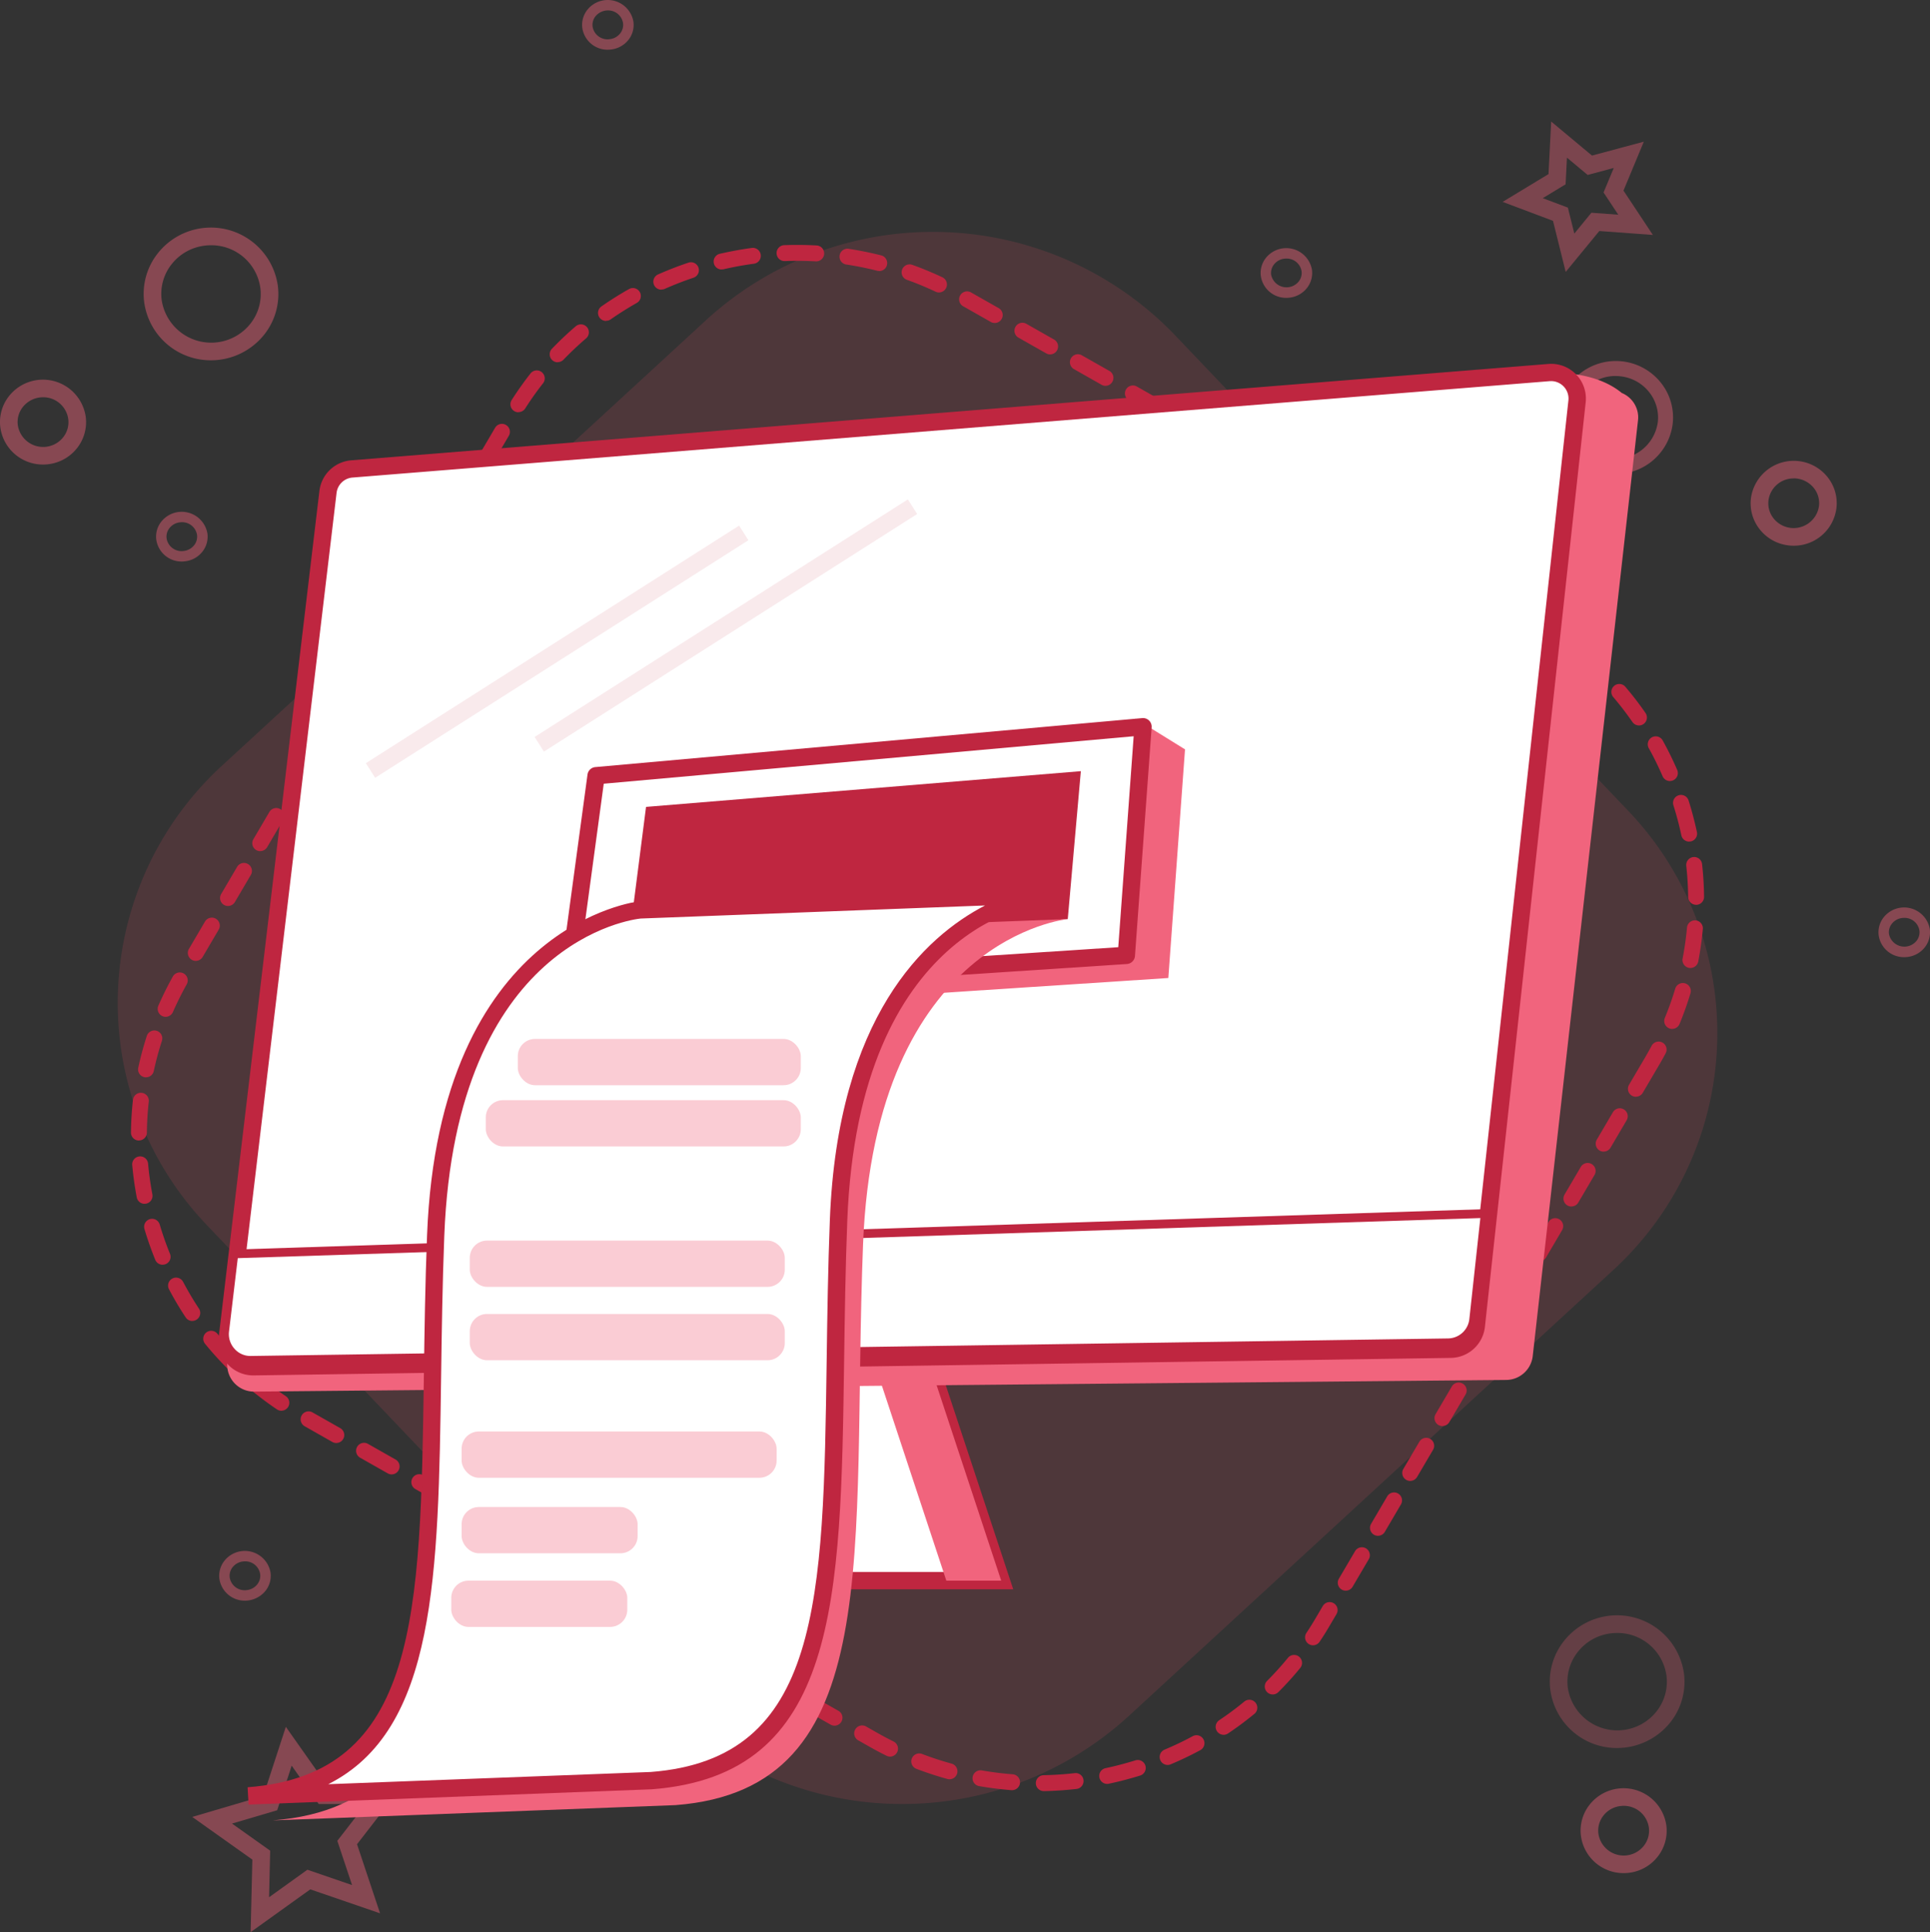<svg xmlns="http://www.w3.org/2000/svg" width="159.859" height="160" viewBox="0 0 159.859 160">
    <rect x="0" y="0" width="159.859" height="160" fill="#333333" stroke="none"/>
    <defs>
        <style>
            .prefix__cls-3{opacity:.429;isolation:isolate}.prefix__cls-4{fill:#f7657d}.prefix__cls-7{fill:#bf2640}.prefix__cls-9{fill:#fff}.prefix__cls-10{fill:#f1647d}.prefix__cls-11{opacity:.33}.prefix__cls-12{opacity:.1}
        </style>
    </defs>
    <g id="prefix__Group_12123" data-name="Group 12123" transform="translate(-1334.01 -1125.6)">
        <g id="prefix__Group_6942" data-name="Group 6942" transform="translate(1334.01 1125.6)">
            <g id="prefix__Rectangle_1795" data-name="Rectangle 1795" transform="translate(9.754 19.204)" style="opacity:.15">
                <path id="prefix__Path_11413" d="M1428.815 1148.418l37.524 39.371a26.64 26.64 0 01-1.272 38.121L1425 1262.782a27.793 27.793 0 01-38.8-1.25l-37.524-39.371a26.643 26.643 0 011.272-38.122l40.069-36.87a27.79 27.79 0 0138.798 1.249z" data-name="Path 11413" transform="translate(-1341.264 -1139.883)" style="fill:#ed4e67"/>
            </g>
            <g id="prefix__Ellipse_80" class="prefix__cls-3" data-name="Ellipse 80" transform="translate(130.919 148.08)">
                <path id="prefix__Path_11414" d="M1434.942 1242.764a3.553 3.553 0 01-3.535-3.084 3.461 3.461 0 01.714-2.576 3.58 3.58 0 016.361 1.716 3.456 3.456 0 01-.714 2.576 3.556 3.556 0 01-2.391 1.343 3.652 3.652 0 01-.435.025zm.005-5.571a2.144 2.144 0 00-.261.016 2.1 2.1 0 00-1.416.792 2.012 2.012 0 00-.415 1.5 2.121 2.121 0 003.763 1 2.011 2.011 0 00.417-1.5 2.091 2.091 0 00-2.088-1.808z" class="prefix__cls-4" data-name="Path 11414" transform="translate(-1431.38 -1235.733)"/>
            </g>
            <g id="prefix__Path_823" data-name="Path 823" transform="translate(15.921 142.997)" style="opacity:.418;isolation:isolate">
                <path id="prefix__Path_11415" d="M1350.689 1248.956l.143-6.006-4.98-3.536 5.884-1.733 1.869-5.728 3.48 4.933 6.137-.011-3.72 4.8 1.908 5.722-5.779-1.985zm-1.542-8.991l3.161 2.244-.09 3.855 3.172-2.278 3.7 1.271-1.221-3.663 2.369-3.055-3.91.007-2.239-3.176-1.2 3.692z" class="prefix__cls-4" data-name="Path 11415" transform="translate(-1345.851 -1231.953)"/>
            </g>
            <g id="prefix__Path_828" data-name="Path 828" transform="translate(124.457 10.061)" style="opacity:.369;isolation:isolate">
                <path id="prefix__Path_11416" d="M1431.8 1145.539l-1.051-4.23-4.172-1.569 3.8-2.3.221-4.355 3.379 2.82 4.295-1.151-1.685 4.052 2.434 3.671-4.437-.325zm-1.9-6.107l2.08.782.535 2.151 1.414-1.726 2.227.163-1.219-1.841.846-2.033-2.163.581-1.716-1.433-.112 2.208z" class="prefix__cls-4" data-name="Path 11416" transform="translate(-1426.573 -1133.083)"/>
            </g>
            <g id="prefix__Ellipse_81" class="prefix__cls-3" data-name="Ellipse 81" transform="translate(11.899 18.85)">
                <path id="prefix__Path_11417" d="M1348.435 1150.606a5.558 5.558 0 01-5.533-4.823 5.4 5.4 0 011.115-4.02 5.6 5.6 0 019.956 2.678 5.4 5.4 0 01-1.115 4.02 5.642 5.642 0 01-4.424 2.145zm.007-9.528a4.041 4.041 0 00-.507.031 4.112 4.112 0 00-2.769 1.552 3.955 3.955 0 00-.816 2.941 4.145 4.145 0 007.359 1.962 3.952 3.952 0 00.816-2.941 4.094 4.094 0 00-4.084-3.544z" class="prefix__cls-4" data-name="Path 11417" transform="translate(-1342.859 -1139.62)"/>
            </g>
            <g id="prefix__Ellipse_80-2" class="prefix__cls-3" data-name="Ellipse 80-2" transform="translate(0 31.437)">
                <path id="prefix__Path_11418" d="M1337.572 1156.012a3.554 3.554 0 01-3.535-3.084 3.461 3.461 0 01.714-2.576 3.58 3.58 0 016.361 1.716 3.457 3.457 0 01-.714 2.575 3.546 3.546 0 01-2.391 1.343 3.394 3.394 0 01-.435.026zm.005-5.572a2.145 2.145 0 00-1.677.809 2.01 2.01 0 00-.415 1.5 2.121 2.121 0 003.763 1 2.008 2.008 0 00.417-1.495 2.092 2.092 0 00-2.088-1.814z" class="prefix__cls-4" data-name="Path 11418" transform="translate(-1334.01 -1148.981)"/>
            </g>
            <g id="prefix__Ellipse_81-2" class="prefix__cls-3" data-name="Ellipse 81" transform="translate(129.078 29.894)">
                <path id="prefix__Path_11419" d="M1434.762 1157.188a5.026 5.026 0 01-.581-.035 4.73 4.73 0 01-3.185-1.791 4.6 4.6 0 01-.949-3.422 4.77 4.77 0 018.476-2.28 4.6 4.6 0 01.949 3.422 4.732 4.732 0 01-4.71 4.106zm-.007-8.112a3.487 3.487 0 00-3.477 3.017 3.37 3.37 0 00.7 2.505 3.529 3.529 0 006.264-1.67 3.369 3.369 0 00-.7-2.5 3.5 3.5 0 00-2.357-1.322 3.6 3.6 0 00-.43-.029z" class="prefix__cls-4" data-name="Path 11419" transform="translate(-1430.01 -1147.834)"/>
            </g>
            <g id="prefix__Ellipse_80-2-2" class="prefix__cls-3" data-name="Ellipse 80-2" transform="translate(145.003 38.159)">
                <path id="prefix__Path_11420" d="M1445.421 1161.012a3.4 3.4 0 01-.436-.027 3.542 3.542 0 01-2.389-1.343 3.457 3.457 0 01-.715-2.575 3.58 3.58 0 016.361-1.716 3.455 3.455 0 01.714 2.576 3.552 3.552 0 01-3.535 3.085zm0-5.572a2.092 2.092 0 00-2.088 1.808 2.008 2.008 0 00.415 1.495 2.122 2.122 0 003.765-1 2.006 2.006 0 00-.417-1.5 2.145 2.145 0 00-1.675-.809z" class="prefix__cls-4" data-name="Path 11420" transform="translate(-1441.854 -1153.981)"/>
            </g>
            <g id="prefix__Group_12123-2" data-name="Group 12123" transform="translate(10.848 20.266)">
                <path id="prefix__Path_11421" d="M1417.692 1268.727a.659.659 0 01-.012-1.318c.852-.016 1.716-.074 2.567-.169a.65.65 0 01.729.58.658.658 0 01-.581.729c-.891.1-1.8.161-2.69.179zm-2.633-.077h-.051c-.894-.07-1.795-.183-2.677-.336a.659.659 0 11.226-1.3c.842.148 1.7.255 2.552.32a.659.659 0 01-.05 1.316zm7.862-.519a.659.659 0 01-.136-1.3c.839-.177 1.677-.4 2.489-.651a.659.659 0 01.393 1.259c-.851.265-1.729.495-2.61.68a.6.6 0 01-.136.012zm-13.048-.385a.712.712 0 01-.175-.023c-.863-.238-1.726-.522-2.564-.84a.659.659 0 01.469-1.232c.8.305 1.622.574 2.444.8a.659.659 0 01-.175 1.295zm18.072-1.185a.659.659 0 01-.257-1.267c.789-.332 1.57-.7 2.321-1.109a.659.659 0 11.625 1.16c-.788.425-1.607.816-2.435 1.163a.63.63 0 01-.254.054zm-22.99-.69a.653.653 0 01-.292-.07q-.712-.351-1.412-.749l-.935-.53a.659.659 0 11.651-1.147l.934.531c.445.253.893.489 1.346.714a.66.66 0 01-.293 1.25zm27.625-1.806a.659.659 0 01-.367-1.206c.713-.477 1.406-.992 2.064-1.533a.659.659 0 11.836 1.018c-.69.567-1.418 1.109-2.166 1.609a.66.66 0 01-.367.114zm-32.231-.758a.642.642 0 01-.324-.086l-2.294-1.3a.659.659 0 01.651-1.145l2.292 1.3a.658.658 0 01-.325 1.232zm36.3-2.584a.658.658 0 01-.467-1.124c.6-.6 1.183-1.244 1.725-1.906a.659.659 0 011.021.835c-.57.7-1.181 1.37-1.812 2a.658.658 0 01-.469.196zm-40.884-.016a.667.667 0 01-.325-.086l-2.292-1.3a.659.659 0 01.651-1.147l2.293 1.3a.659.659 0 01-.325 1.233zm-4.585-2.6a.65.65 0 01-.325-.086l-2.292-1.3a.659.659 0 01.651-1.147l2.292 1.3a.659.659 0 01-.325 1.231zm48.806-1.455a.659.659 0 01-.547-1.025c.277-.418.546-.846.8-1.284l.55-.934a.659.659 0 111.136.668l-.55.935q-.4.69-.843 1.346a.658.658 0 01-.548.293zm-53.392-1.147a.645.645 0 01-.324-.086l-2.292-1.3a.659.659 0 11.651-1.147l2.292 1.3a.659.659 0 01-.327 1.232zm-4.585-2.6a.656.656 0 01-.324-.086l-2.293-1.3a.659.659 0 11.651-1.146l2.292 1.3a.66.66 0 01-.327 1.233zm60.685-.776a.668.668 0 01-.333-.09.66.66 0 01-.234-.9l1.335-2.272a.659.659 0 111.136.668l-1.335 2.272a.659.659 0 01-.571.321zm-65.27-1.826a.667.667 0 01-.325-.086l-2.292-1.3a.659.659 0 01.651-1.147l2.293 1.3a.659.659 0 01-.325 1.233zm-4.585-2.6a.65.65 0 01-.325-.086l-2.292-1.3a.659.659 0 01.651-1.146l2.293 1.3a.659.659 0 01-.325 1.232zm72.525-.117a.659.659 0 01-.568-.992l1.335-2.274a.659.659 0 011.137.667l-1.336 2.274a.656.656 0 01-.569.323zm-77.112-2.485a.648.648 0 01-.324-.086l-2.292-1.3a.658.658 0 11.65-1.146l2.294 1.3a.659.659 0 01-.327 1.232zm79.783-2.06a.651.651 0 01-.333-.091.66.66 0 01-.235-.9l1.336-2.272a.659.659 0 011.136.667l-1.335 2.272a.66.66 0 01-.57.322zm-84.368-.541a.658.658 0 01-.324-.086l-2.292-1.3a.659.659 0 01.649-1.147l2.292 1.3a.659.659 0 01-.325 1.233zm-4.585-2.6a.652.652 0 01-.325-.086l-2.292-1.3a.659.659 0 01.651-1.147l2.292 1.3a.658.658 0 01-.325 1.232zm91.623-1.4a.659.659 0 01-.567-.992l1.335-2.272a.659.659 0 111.136.667l-1.335 2.272a.657.657 0 01-.574.318zm-96.165-1.269a.652.652 0 01-.368-.113c-.746-.5-1.472-1.046-2.161-1.615a.659.659 0 01.839-1.016c.656.542 1.349 1.06 2.059 1.54a.658.658 0 01-.368 1.2zm98.835-3.277a.671.671 0 01-.333-.09.66.66 0 01-.234-.9l1.335-2.272a.66.66 0 011.137.668l-1.336 2.272a.658.658 0 01-.569.315zm-102.893-.077a.657.657 0 01-.468-.195c-.632-.636-1.241-1.311-1.807-2.006a.659.659 0 011.022-.832c.539.661 1.119 1.3 1.721 1.909a.662.662 0 010 .933.653.653 0 01-.469.185zm-3.325-4.082a.656.656 0 01-.55-.3c-.5-.749-.96-1.532-1.378-2.323a.659.659 0 011.167-.615c.4.753.838 1.5 1.31 2.21a.658.658 0 01-.549 1.023zm108.89-.386a.661.661 0 01-.569-.994l1.336-2.272a.659.659 0 011.136.668l-1.335 2.272a.658.658 0 01-.569.317zm-111.348-4.269a.657.657 0 01-.61-.41c-.337-.83-.639-1.686-.894-2.548a.659.659 0 011.264-.374c.243.82.528 1.636.85 2.424a.658.658 0 01-.362.859.645.645 0 01-.247.043zm114.018-.276a.66.66 0 01-.567-.994l1.335-2.272a.659.659 0 011.136.668l-1.335 2.272a.66.66 0 01-.569.32zm2.67-4.546a.659.659 0 01-.567-.992l1.335-2.272a.659.659 0 111.136.667l-1.335 2.272a.657.657 0 01-.569.319zm-118.184-.224a.66.66 0 01-.647-.537c-.168-.881-.293-1.78-.374-2.673a.659.659 0 011.314-.117c.075.849.195 1.7.355 2.544a.659.659 0 01-.524.77.64.64 0 01-.127.007zm120.854-4.32a.66.66 0 01-.567-.992l1.335-2.274a.659.659 0 011.137.667l-1.336 2.274a.657.657 0 01-.569.319zm-121.321-.921h-.007a.66.66 0 01-.652-.667 26.909 26.909 0 01.166-2.7.659.659 0 011.31.146c-.094.847-.148 1.71-.157 2.564a.659.659 0 01-.659.651zm123.992-3.624a.66.66 0 01-.567-.994l1.335-2.272c.183-.312.358-.625.527-.94a.659.659 0 111.162.621q-.264.5-.553.986l-1.335 2.272a.659.659 0 01-.568.321zm-123.4-1.607a.707.707 0 01-.14-.015.659.659 0 01-.506-.784 26.612 26.612 0 01.7-2.607.658.658 0 111.253.4 25.634 25.634 0 00-.667 2.481.658.658 0 01-.644.519zm126.406-4.011a.659.659 0 01-.609-.91c.325-.789.616-1.6.861-2.421a.659.659 0 011.263.38c-.258.858-.562 1.714-.905 2.544a.659.659 0 01-.614.401zm-124.788-1a.661.661 0 01-.6-.924c.358-.819.762-1.631 1.2-2.416a.659.659 0 011.15.644c-.418.748-.8 1.522-1.146 2.3a.658.658 0 01-.608.394zm126.3-4.046a.682.682 0 01-.126-.012.66.66 0 01-.522-.772c.163-.838.284-1.693.362-2.543a.659.659 0 111.312.12c-.082.893-.21 1.792-.379 2.673a.659.659 0 01-.649.532zm-123.8-.587a.66.66 0 01-.567-.994l1.335-2.272a.659.659 0 011.136.668l-1.335 2.272a.66.66 0 01-.568.324zm2.67-4.546a.659.659 0 01-.568-.992l1.335-2.272a.66.66 0 011.137.668l-1.336 2.272a.658.658 0 01-.567.322zm121.6-.1a.658.658 0 01-.659-.653c-.01-.851-.061-1.714-.155-2.564a.659.659 0 111.31-.144 26.983 26.983 0 01.163 2.7.66.66 0 01-.654.666zm-118.931-4.44a.651.651 0 01-.333-.091.658.658 0 01-.234-.9l1.335-2.274a.659.659 0 011.136.667l-1.335 2.274a.658.658 0 01-.565.317zm118.353-.792a.66.66 0 01-.644-.522c-.177-.836-.4-1.671-.657-2.484a.659.659 0 011.256-.4c.271.854.5 1.732.691 2.61a.659.659 0 01-.507.781.616.616 0 01-.135.008zm-115.683-3.753a.66.66 0 01-.567-.994l1.335-2.272a.659.659 0 011.136.667l-1.335 2.274a.659.659 0 01-.565.319zm114.085-1.262a.659.659 0 01-.6-.4c-.339-.782-.719-1.558-1.135-2.306a.659.659 0 111.152-.639c.436.784.836 1.6 1.193 2.423a.659.659 0 01-.6.92zm-111.415-3.283a.659.659 0 01-.567-.992l1.335-2.272a.659.659 0 111.136.667l-1.335 2.272a.657.657 0 01-.565.318zm108.862-1.32a.657.657 0 01-.543-.284c-.487-.7-1.014-1.389-1.565-2.038a.658.658 0 111-.852c.581.68 1.133 1.4 1.646 2.141a.659.659 0 01-.541 1.034zm-106.192-3.226a.659.659 0 01-.567-.992l1.335-2.272a.66.66 0 011.137.668l-1.335 2.272a.662.662 0 01-.565.317zm102.782-.785a.658.658 0 01-.458-.185c-.613-.592-1.264-1.16-1.936-1.693a.66.66 0 01.819-1.034c.706.559 1.389 1.158 2.033 1.779a.659.659 0 01-.457 1.133zm-4.126-3.27a.661.661 0 01-.358-.106q-.651-.422-1.334-.808l-.9-.512a.659.659 0 11.649-1.147l.9.512c.479.27.944.554 1.4.848a.659.659 0 01-.358 1.213zm-95.984-.49a.659.659 0 01-.567-.992l1.335-2.272a.659.659 0 011.136.667l-1.335 2.272a.657.657 0 01-.565.314zm91.422-2.151a.667.667 0 01-.325-.086l-2.292-1.3a.659.659 0 11.651-1.146l2.292 1.3a.659.659 0 01-.325 1.233zm-88.751-2.393a.66.66 0 01-.567-.994l1.335-2.272a.659.659 0 011.136.667l-1.335 2.274a.66.66 0 01-.566.318zm84.167-.208a.658.658 0 01-.325-.086l-2.293-1.3a.659.659 0 01.651-1.147l2.292 1.3a.66.66 0 01-.325 1.233zm-4.586-2.6a.643.643 0 01-.324-.086l-2.293-1.3a.659.659 0 11.651-1.146l2.292 1.3a.659.659 0 01-.327 1.232zm-76.91-1.736a.659.659 0 01-.567-.992l1.335-2.272a.659.659 0 111.136.667l-1.335 2.272a.657.657 0 01-.566.316zm72.325-.865a.656.656 0 01-.324-.086l-2.294-1.3a.659.659 0 11.651-1.146l2.294 1.3a.66.66 0 01-.327 1.233zm-4.585-2.6a.666.666 0 01-.325-.086l-2.292-1.3a.659.659 0 01.651-1.146l2.292 1.3a.659.659 0 01-.325 1.233zm-65.068-1.078a.66.66 0 01-.569-.992l1.336-2.274a.659.659 0 011.136.667l-1.335 2.274a.658.658 0 01-.566.314zm60.483-1.523a.652.652 0 01-.325-.086l-2.292-1.3a.659.659 0 01.651-1.147l2.292 1.3a.659.659 0 01-.325 1.232zm-4.586-2.6a.657.657 0 01-.324-.086l-2.293-1.3a.659.659 0 11.651-1.145l2.292 1.3a.66.66 0 01-.327 1.233zm-53.212-.411a.659.659 0 01-.554-1.014c.483-.757 1.008-1.5 1.561-2.2a.659.659 0 011.037.814c-.527.669-1.027 1.375-1.487 2.1a.659.659 0 01-.555.288zm48.627-2.19a.643.643 0 01-.324-.086l-2.292-1.3a.659.659 0 01.649-1.147l2.294 1.3a.659.659 0 01-.327 1.232zm-45.373-1.95a.659.659 0 01-.476-1.115c.621-.648 1.281-1.273 1.962-1.855a.659.659 0 11.858 1c-.648.555-1.277 1.15-1.868 1.765a.657.657 0 01-.474.193zm40.788-.652a.657.657 0 01-.324-.086l-2.294-1.3a.659.659 0 01.651-1.147l2.292 1.3a.659.659 0 01-.325 1.233zm-4.585-2.6a.648.648 0 01-.325-.086l-2.292-1.3a.659.659 0 01.651-1.146l2.292 1.3a.659.659 0 01-.325 1.232zm-32.2-.172a.66.66 0 01-.379-1.2c.737-.515 1.506-1 2.284-1.437a.658.658 0 11.647 1.147c-.741.42-1.474.88-2.176 1.372a.66.66 0 01-.378.104zm27.582-2.357a.648.648 0 01-.281-.063c-.774-.364-1.573-.7-2.376-.983a.659.659 0 01.444-1.241c.843.3 1.682.649 2.494 1.031a.66.66 0 01-.281 1.256zm-23-.231a.659.659 0 01-.269-1.261c.82-.364 1.666-.692 2.516-.976a.658.658 0 11.417 1.249c-.808.27-1.615.584-2.4.932a.644.644 0 01-.269.042zm18.044-1.546a.664.664 0 01-.161-.02c-.831-.21-1.678-.382-2.521-.511a.659.659 0 11.2-1.3c.884.136 1.772.316 2.643.536a.659.659 0 01-.161 1.3zm-13.054-.124a.659.659 0 01-.148-1.3c.874-.2 1.767-.366 2.653-.485a.659.659 0 01.175 1.307c-.844.113-1.7.269-2.531.463a.711.711 0 01-.15.001zm7.852-.675h-.038c-.858-.048-1.718-.057-2.572-.023a.659.659 0 11-.051-1.318c.9-.032 1.8-.026 2.7.026a.659.659 0 01-.036 1.316z" class="prefix__cls-7" data-name="Path 11421" transform="translate(-1342.078 -1140.673)"/>
            </g>
            <g id="prefix__Ellipse_80-2-3" class="prefix__cls-3" data-name="Ellipse 80" transform="translate(155.591 75.145)">
                <path id="prefix__Path_11422" d="M1451.862 1185.607a2.112 2.112 0 01-2.116-1.806 2 2 0 01.413-1.492 2.159 2.159 0 013.823.986 2 2 0 01-.413 1.492 2.138 2.138 0 01-1.447.805 2.42 2.42 0 01-.26.015zm0-3.255a1.323 1.323 0 00-.159.009 1.271 1.271 0 00-.866.479 1.138 1.138 0 00-.238.851 1.3 1.3 0 002.284.563 1.135 1.135 0 00.238-.85 1.247 1.247 0 00-1.257-1.052z" class="prefix__cls-4" data-name="Path 11422" transform="translate(-1449.729 -1181.489)"/>
            </g>
            <g id="prefix__Ellipse_81-3" data-name="Ellipse 81" transform="translate(128.367 133.765)" style="opacity:.25;isolation:isolate">
                <path id="prefix__Path_11423" d="M1435.055 1236.074a5.558 5.558 0 01-5.531-4.823 5.4 5.4 0 011.116-4.02 5.6 5.6 0 019.955 2.678 5.4 5.4 0 01-1.116 4.021 5.643 5.643 0 01-4.424 2.143zm.007-9.528a4.261 4.261 0 00-.505.03 4.1 4.1 0 00-2.767 1.553 3.951 3.951 0 00-.818 2.942 4.146 4.146 0 007.359 1.962 3.96 3.96 0 00.816-2.942 4.1 4.1 0 00-4.085-3.545z" class="prefix__cls-4" data-name="Path 11423" transform="translate(-1429.481 -1225.087)"/>
            </g>
            <g id="prefix__Ellipse_80-3" class="prefix__cls-3" data-name="Ellipse 80" transform="translate(48.219)">
                <path id="prefix__Path_11424" d="M1372 1129.718a2.112 2.112 0 01-2.116-1.806 2 2 0 01.413-1.492 2.159 2.159 0 013.823.986 2 2 0 01-.413 1.494 2.142 2.142 0 01-1.448.8 2.364 2.364 0 01-.259.018zm0-3.255a1.347 1.347 0 00-1.026.488 1.144 1.144 0 00-.237.851 1.252 1.252 0 001.417 1.042 1.269 1.269 0 00.867-.477 1.138 1.138 0 00.238-.851 1.248 1.248 0 00-1.252-1.053z" class="prefix__cls-4" data-name="Path 11424" transform="translate(-1369.872 -1125.6)"/>
            </g>
            <g id="prefix__Ellipse_80-4" class="prefix__cls-3" data-name="Ellipse 80" transform="translate(104.421 20.549)">
                <path id="prefix__Path_11425" d="M1413.8 1145a2.112 2.112 0 01-2.116-1.806 2 2 0 01.413-1.494 2.16 2.16 0 013.823.987 2 2 0 01-.413 1.492 2.138 2.138 0 01-1.447.805 2.388 2.388 0 01-.26.016zm0-3.255a1.251 1.251 0 00-.159.009 1.276 1.276 0 00-.866.479 1.139 1.139 0 00-.238.851 1.3 1.3 0 002.284.563 1.135 1.135 0 00.238-.85 1.247 1.247 0 00-1.252-1.051z" class="prefix__cls-4" data-name="Path 11425" transform="translate(-1411.672 -1140.884)"/>
            </g>
            <g id="prefix__Ellipse_80-5" class="prefix__cls-3" data-name="Ellipse 80" transform="translate(12.928 42.381)">
                <path id="prefix__Path_11426" d="M1345.759 1161.239a2.113 2.113 0 01-2.118-1.806 2 2 0 01.413-1.492 2.16 2.16 0 013.824.986 2 2 0 01-.414 1.494 2.129 2.129 0 01-1.447.8 2.082 2.082 0 01-.258.018zm0-3.255a1.285 1.285 0 00-.159.011 1.271 1.271 0 00-.867.477 1.139 1.139 0 00-.238.851 1.254 1.254 0 001.418 1.043 1.281 1.281 0 00.867-.479 1.143 1.143 0 00.237-.851 1.248 1.248 0 00-1.255-1.052z" class="prefix__cls-4" data-name="Path 11426" transform="translate(-1343.625 -1157.121)"/>
            </g>
            <g id="prefix__Ellipse_80-6" class="prefix__cls-3" data-name="Ellipse 80" transform="translate(18.156 128.43)">
                <path id="prefix__Path_11427" d="M1349.647 1225.238a2.116 2.116 0 01-2.118-1.807 2 2 0 01.414-1.492 2.159 2.159 0 013.823.986 2 2 0 01-.413 1.492 2.2 2.2 0 01-1.706.822zm0-3.255a1.235 1.235 0 00-.159.01 1.275 1.275 0 00-.867.477 1.144 1.144 0 00-.237.851 1.256 1.256 0 001.417 1.043 1.277 1.277 0 00.867-.479 1.137 1.137 0 00.238-.851 1.247 1.247 0 00-1.256-1.052z" class="prefix__cls-4" data-name="Path 11427" transform="translate(-1347.513 -1221.119)"/>
            </g>
        </g>
        <g id="prefix__Group_12158" data-name="Group 12158" transform="translate(1352.109 1155.728)">
            <g id="prefix__Group_12132" data-name="Group 12132">
                <g id="prefix__Group_12126" data-name="Group 12126" transform="translate(32.731 79.172)">
                    <g id="prefix__Group_12124" data-name="Group 12124" transform="translate(1.127 .718)">
                        <path id="prefix__Path_11428" d="M1372.652 1228.3h30.975l-6.9-20.875h-14.309z" class="prefix__cls-9" data-name="Path 11428" transform="translate(-1372.652 -1207.425)"/>
                    </g>
                    <g id="prefix__Group_12125" data-name="Group 12125">
                        <path id="prefix__Path_11429" d="M1404.909 1229.2h-33.095l10.435-22.31h15.284zm-30.84-1.435h28.856l-6.428-19.441h-13.334z" class="prefix__cls-7" data-name="Path 11429" transform="translate(-1371.814 -1206.891)"/>
                    </g>
                </g>
                <g id="prefix__Group_12127" data-name="Group 12127" transform="translate(53.384 79.891)">
                    <path id="prefix__Path_11430" d="M1387.175 1207.426l6.9 20.873h4.545l-6.9-20.873z" class="prefix__cls-10" data-name="Path 11430" transform="translate(-1387.175 -1207.426)"/>
                </g>
                <g id="prefix__Group_12128" data-name="Group 12128" transform="translate(.718 .723)">
                    <path id="prefix__Path_11431" d="M1348.021 1230.485l8.714-70.417a2.224 2.224 0 012.06-1.923l97.456-7.6-1.14-.21c-.031-1.915 2.384-1.788 2.384-1.788 3.145-.021 4.974.82 6.026 1.692a2.191 2.191 0 011.349 1.857l.009.03h-.007a2.115 2.115 0 01-.008.356l-8.725 77.535a2.232 2.232 0 01-2.21 1.951l-103.633.964a2.216 2.216 0 01-2.275-2.447z" class="prefix__cls-10" data-name="Path 11431" transform="translate(-1348.005 -1148.546)"/>
                </g>
                <g id="prefix__Group_12131" data-name="Group 12131">
                    <g id="prefix__Group_12129" data-name="Group 12129" transform="translate(.718 .718)">
                        <path id="prefix__Path_11432" d="M1350.2 1230.876l99.154-1.451a2.162 2.162 0 002.116-1.927l8.348-76.563a2.16 2.16 0 00-2.321-2.387l-99.165 7.981a2.16 2.16 0 00-1.972 1.9l-8.338 70.032a2.161 2.161 0 002.178 2.415z" class="prefix__cls-9" data-name="Path 11432" transform="translate(-1348.005 -1148.542)"/>
                    </g>
                    <g id="prefix__Group_12130" data-name="Group 12130">
                        <path id="prefix__Path_11433" d="M1350.348 1231.777a2.876 2.876 0 01-2.857-3.218l8.338-70.032a2.887 2.887 0 012.627-2.528l99.165-7.981a2.877 2.877 0 013.091 3.18l-8.348 76.563a2.88 2.88 0 01-2.818 2.565l-99.154 1.451zm107.5-82.334h-.117l-99.165 7.983a1.445 1.445 0 00-1.316 1.267l-8.337 70.032a1.443 1.443 0 001.432 1.614h.021l99.154-1.451a1.444 1.444 0 001.413-1.285l8.348-76.564a1.444 1.444 0 00-1.433-1.6z" class="prefix__cls-7" data-name="Path 11433" transform="translate(-1347.471 -1148.008)"/>
                    </g>
                </g>
            </g>
            <g id="prefix__Group_12135" data-name="Group 12135" transform="translate(.141 69.989)">
                <g id="prefix__Group_12133" data-name="Group 12133" transform="translate(.357 .372)">
                    <path id="prefix__Path_11434" d="M1350.034 1212.49l99.154-1.452a2.161 2.161 0 002.116-1.925l.957-8.775-103.644 3.347-.761 6.389a2.162 2.162 0 002.178 2.416z" class="prefix__cls-9" data-name="Path 11434" transform="translate(-1347.842 -1200.338)"/>
                </g>
                <g id="prefix__Group_12134" data-name="Group 12134">
                    <path id="prefix__Path_11435" d="M1350.093 1212.943a2.516 2.516 0 01-2.5-2.817l.8-6.695.308-.011 104.056-3.36-1 9.186a2.521 2.521 0 01-2.467 2.245l-99.154 1.451h-.038zm-1.063-8.813l-.725 6.081a1.809 1.809 0 00.45 1.42 1.753 1.753 0 001.365.6l99.156-1.452a1.8 1.8 0 001.764-1.605l.912-8.364z" class="prefix__cls-7" data-name="Path 11435" transform="translate(-1347.576 -1200.061)"/>
                </g>
            </g>
            <g id="prefix__Group_12136" data-name="Group 12136" transform="translate(32.325 29.379)">
                <path id="prefix__Path_11436" d="M1415.126 1169.858v2.917l-41.188 3.688-2.426 17.919 46.347-3.043 1.382-18.933z" class="prefix__cls-10" data-name="Path 11436" transform="translate(-1371.512 -1169.858)"/>
            </g>
            <g id="prefix__Group_12139" data-name="Group 12139" transform="translate(28.13 29.333)">
                <g id="prefix__Group_12137" data-name="Group 12137" transform="translate(.718 .718)">
                    <path id="prefix__Path_11437" d="M1415.273 1189.291l-46.347 3.043 2.426-17.919 45.3-4.057z" class="prefix__cls-9" data-name="Path 11437" transform="translate(-1368.926 -1170.358)"/>
                </g>
                <g id="prefix__Group_12138" data-name="Group 12138">
                    <path id="prefix__Path_11438" d="M1369.11 1193.235a.717.717 0 01-.711-.813l2.426-17.919a.719.719 0 01.648-.618l45.3-4.056a.716.716 0 01.779.766l-1.382 18.934a.716.716 0 01-.668.663l-46.347 3.042zm3.06-17.973l-2.232 16.481 44.849-2.943 1.276-17.469z" class="prefix__cls-7" data-name="Path 11438" transform="translate(-1368.392 -1169.824)"/>
                </g>
            </g>
            <g id="prefix__Group_12140" data-name="Group 12140" transform="translate(33.858 33.732)">
                <path id="prefix__Path_11439" d="M1409.136 1185.345l-36.483 2.824 1.553-12.115 36.014-2.958z" class="prefix__cls-7" data-name="Path 11439" transform="translate(-1372.652 -1173.096)"/>
            </g>
            <g id="prefix__Group_12141" data-name="Group 12141" transform="translate(4.494 45.982)">
                <path id="prefix__Path_11440" d="M1416.661 1182.206s-15.973 1.51-16.957 26.959 2.058 45.059-15.523 46.411l-33.368 1.265c17.58-1.353 14.537-20.962 15.522-46.411s16.957-26.96 16.957-26.96z" class="prefix__cls-10" data-name="Path 11440" transform="translate(-1350.813 -1182.206)"/>
            </g>
            <g id="prefix__Group_12144" data-name="Group 12144" transform="translate(2.409 43.236)">
                <g id="prefix__Group_12142" data-name="Group 12142" transform="translate(.055 .717)">
                    <path id="prefix__Path_11441" d="M1415.152 1180.7s-15.972 1.51-16.957 26.96 2.058 45.06-15.522 46.411l-33.369 1.265c17.58-1.353 14.537-20.962 15.523-46.411s16.956-26.96 16.956-26.96z" class="prefix__cls-9" data-name="Path 11441" transform="translate(-1349.304 -1180.697)"/>
                </g>
                <g id="prefix__Group_12143" data-name="Group 12143">
                    <path id="prefix__Path_11442" d="M1349.345 1256.234l-.082-1.432c14.133-1.087 14.317-14.205 14.6-34.064.052-3.739.107-7.606.265-11.66 1-25.778 17.44-27.629 17.606-27.645l33.41-1.268.1 1.431c-.628.062-15.364 1.806-16.309 26.274-.157 4.035-.211 7.894-.263 11.624-.28 19.906-.481 34.288-15.921 35.475zm61-74.452l-28.522 1.081c-.585.059-15.321 1.8-16.268 26.271-.156 4.035-.211 7.894-.263 11.624-.233 16.554-.413 29.29-9.347 33.79l26.712-1.012c14.106-1.085 14.29-14.2 14.57-34.063.052-3.739.108-7.606.264-11.66.652-16.808 7.867-23.445 12.856-26.032z" class="prefix__cls-7" data-name="Path 11442" transform="translate(-1349.263 -1180.164)"/>
                </g>
            </g>
            <g id="prefix__Group_12145" class="prefix__cls-11" data-name="Group 12145" transform="translate(24.789 55.905)">
                <rect id="prefix__Rectangle_2783" width="23.441" height="3.832" class="prefix__cls-10" data-name="Rectangle 2783" rx="1.425"/>
            </g>
            <g id="prefix__Group_12146" class="prefix__cls-11" data-name="Group 12146" transform="translate(22.138 60.976)">
                <rect id="prefix__Rectangle_2784" width="26.092" height="3.832" class="prefix__cls-10" data-name="Rectangle 2784" rx="1.425"/>
            </g>
            <g id="prefix__Group_12147" class="prefix__cls-11" data-name="Group 12147" transform="translate(20.812 72.605)">
                <rect id="prefix__Rectangle_2785" width="26.092" height="3.832" class="prefix__cls-10" data-name="Rectangle 2785" rx="1.425"/>
            </g>
            <g id="prefix__Group_12148" class="prefix__cls-11" data-name="Group 12148" transform="translate(20.812 78.681)">
                <rect id="prefix__Rectangle_2786" width="26.092" height="3.832" class="prefix__cls-10" data-name="Rectangle 2786" rx="1.425"/>
            </g>
            <g id="prefix__Group_12149" class="prefix__cls-11" data-name="Group 12149" transform="translate(20.136 88.412)">
                <rect id="prefix__Rectangle_2787" width="26.092" height="3.832" class="prefix__cls-10" data-name="Rectangle 2787" rx="1.425"/>
            </g>
            <g id="prefix__Group_12150" class="prefix__cls-11" data-name="Group 12150" transform="translate(20.136 94.666)">
                <rect id="prefix__Rectangle_2788" width="14.579" height="3.832" class="prefix__cls-10" data-name="Rectangle 2788" rx="1.425"/>
            </g>
            <g id="prefix__Group_12151" class="prefix__cls-11" data-name="Group 12151" transform="translate(19.279 100.764)">
                <rect id="prefix__Rectangle_2789" width="14.579" height="3.832" class="prefix__cls-10" data-name="Rectangle 2789" rx="1.425"/>
            </g>
            <g id="prefix__Group_12154" class="prefix__cls-12" data-name="Group 12154" transform="translate(12.204 13.397)">
                <g id="prefix__Group_12152" data-name="Group 12152" transform="translate(.384 .606)">
                    <path id="prefix__Line_1434" d="M0 19.676L30.914 0" class="prefix__cls-9" data-name="Line 1434"/>
                </g>
                <g id="prefix__Group_12153" data-name="Group 12153">
                    <path id="prefix__Rectangle_2790" d="M0 0H36.644V1.435H0z" class="prefix__cls-7" data-name="Rectangle 2790" transform="rotate(-32.47 33.78 9.836)"/>
                </g>
            </g>
            <g id="prefix__Group_12157" class="prefix__cls-12" data-name="Group 12157" transform="translate(26.183 11.227)">
                <g id="prefix__Group_12155" data-name="Group 12155" transform="translate(.385 .606)">
                    <path id="prefix__Line_1435" d="M0 19.676L30.914 0" class="prefix__cls-9" data-name="Line 1435"/>
                </g>
                <g id="prefix__Group_12156" data-name="Group 12156">
                    <path id="prefix__Rectangle_2791" d="M0 0H36.644V1.435H0z" class="prefix__cls-7" data-name="Rectangle 2791" transform="rotate(-32.47 33.78 9.836)"/>
                </g>
            </g>
        </g>
    </g>
</svg>
